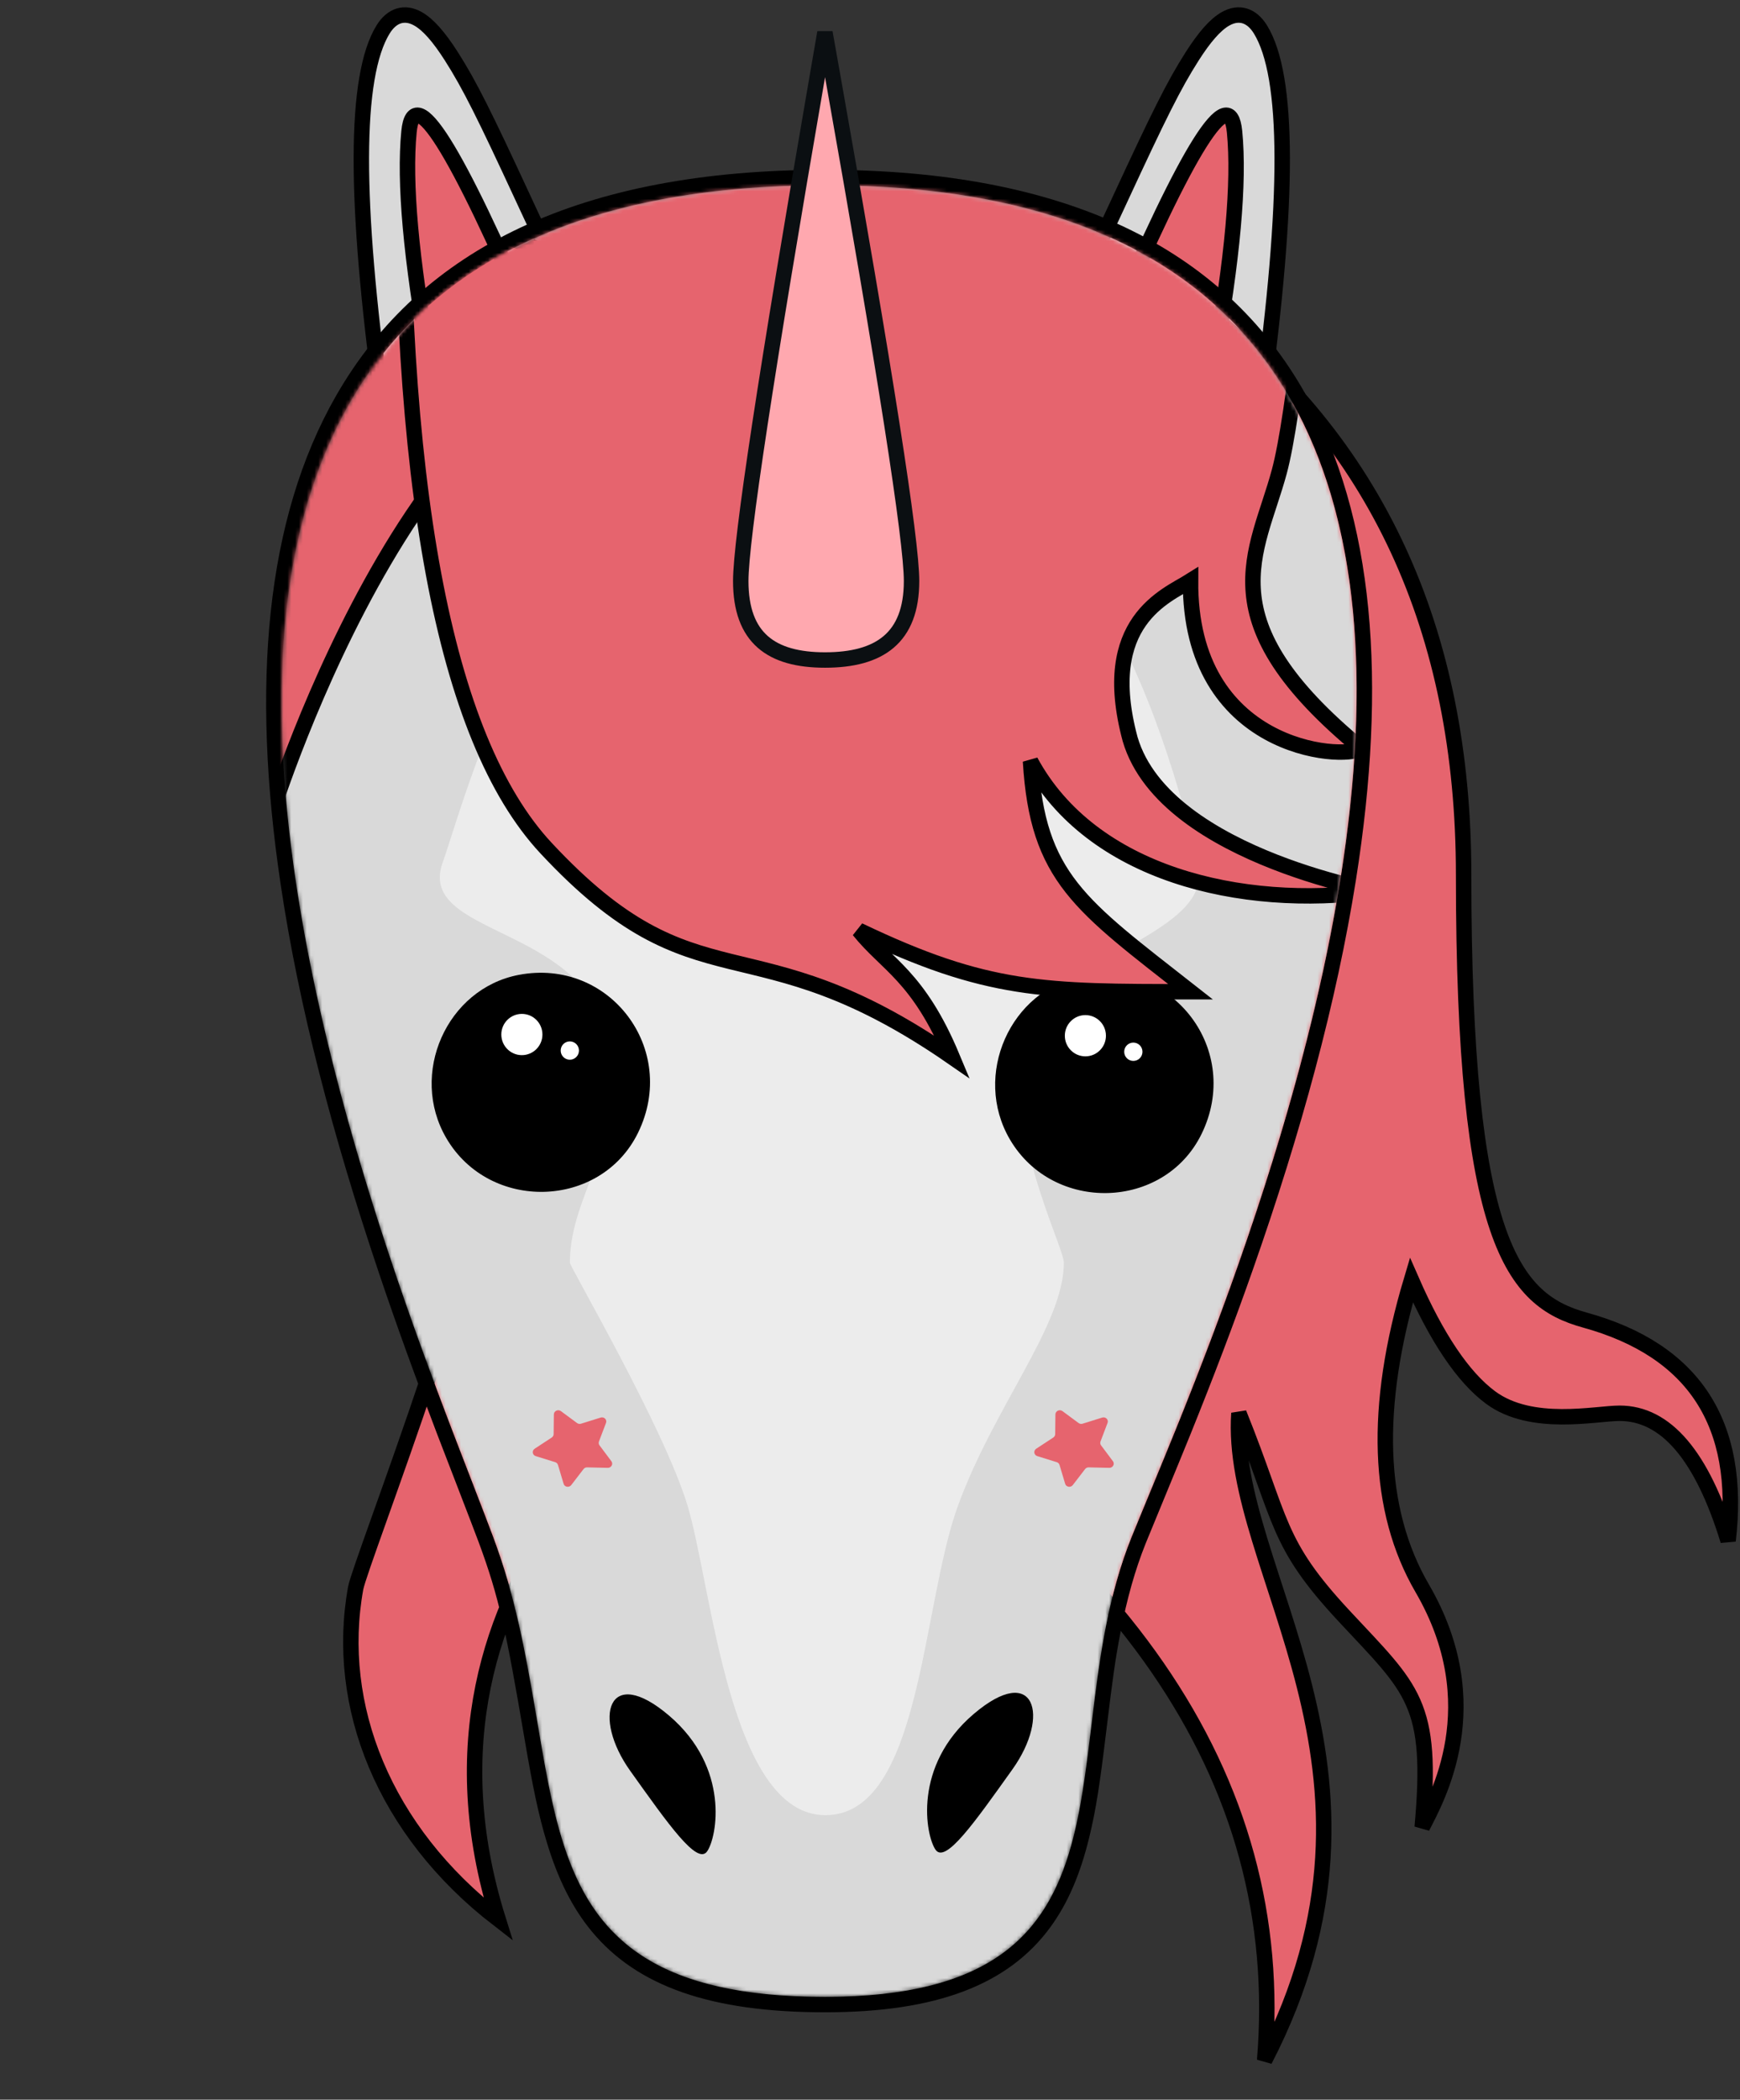 <?xml version="1.0" encoding="UTF-8"?>
<svg width="451px" height="544px" viewBox="0 0 451 544" version="1.1" xmlns="http://www.w3.org/2000/svg" xmlns:xlink="http://www.w3.org/1999/xlink">
    <rect x="0" y="0" width="451" height="544" fill="#333333" stroke="none"/>
    <!-- Generator: Sketch 51.3 (57544) - http://www.bohemiancoding.com/sketch -->
    <title>unicorn/head</title>
    <desc>Created with Sketch.</desc>
    <defs>
        <path d="M140.831,469.362 C226.81,469.362 198.563,404.397 220.251,350.367 C241.94,296.338 377.791,-5.68434189e-14 140.831,-5.68434189e-14 C-96.13,-5.68434189e-14 32.572,289.964 54.894,350.367 C77.215,410.771 54.851,469.362 140.831,469.362 Z" id="path-1"></path>
    </defs>
    <g id="unicorn/head" stroke="none" stroke-width="1" fill="none" fill-rule="evenodd">
        <g id="unicorn-group" transform="translate(73, 5)">
            <g id="ears" transform="translate(22, 0)" stroke="#000000" stroke-width="4">
                <g id="ear-left">
                    <path d="M4.007,99.439 C-3.171,46.824 -3.171,14.769 4.285,2.649 C6.588,-1.093 9.884,-2.081 13.356,-0.118 C16.018,1.388 18.813,4.619 21.977,9.571 C26.758,17.054 30.656,24.959 40.573,46.354 C40.952,47.172 41.244,47.802 41.528,48.414 C49.334,65.238 53.606,73.828 57.975,80.884 L59.315,83.05 L56.894,83.839 C36.289,90.553 19.55,96.289 6.682,101.044 L4.344,101.908 L4.007,99.439 Z" id="ear-left-outer" fill="#D9D9D9"></path>
                    <path d="M16.362,88.863 C11.519,62.141 9.735,42.231 11.01,29.133 C12.285,16.036 22.977,32.995 43.086,80.01 L16.362,88.863 Z" id="ear-left-inner" fill="#E6646E"></path>
                </g>
                <g id="ear-right" transform="translate(207.5, 50) scale(-1, 1) translate(-207.5, -50) translate(179, 0)">
                    <path d="M4.007,99.439 C-3.171,46.824 -3.171,14.769 4.285,2.649 C6.588,-1.093 9.884,-2.081 13.356,-0.118 C16.018,1.388 18.813,4.619 21.977,9.571 C26.758,17.054 30.656,24.959 40.573,46.354 C40.952,47.172 41.244,47.802 41.528,48.414 C49.334,65.238 53.606,73.828 57.975,80.884 L59.315,83.05 L56.894,83.839 C36.289,90.553 19.55,96.289 6.682,101.044 L4.344,101.908 L4.007,99.439 Z" id="ear-right-outer" fill="#D9D9D9"></path>
                    <path d="M16.362,88.863 C11.519,62.141 9.735,42.231 11.01,29.133 C12.285,16.036 22.977,32.995 43.086,80.01 L16.362,88.863 Z" id="ear-right-inner" fill="#E6646E"></path>
                </g>
            </g>
            <path d="M56.104,492.24 C27.965,402.24 105.24,350.204 125.059,341.08 C217.655,392.927 260.899,455.501 254.792,528.801 C293.98,453.047 245.289,401.795 248.124,361.16 C259.443,389.285 257.633,394.631 275.395,413.707 C293.157,432.782 298.575,436.039 295.624,468.422 C299.386,461.025 313.228,436.766 295.624,406.5 C283.887,386.323 282.957,359.706 292.835,326.651 C299.416,341.683 306.252,351.824 313.343,357.074 C323.98,364.95 340.604,361.16 346.797,361.16 C358.802,361.16 368.174,372.167 374.914,394.182 C378.459,363.881 366.081,344.825 337.778,337.012 C319.176,331.877 306.363,316.798 306.363,221.661 C306.363,158.237 283.645,109.249 238.209,74.698 L119.408,74.698 C77.206,150.316 56.104,218.786 56.104,280.105 C56.104,309.385 20.418,399.668 19.181,406.5 C13.688,436.848 26.441,469.32 56.104,492.24 Z" id="hair-background" stroke="#000000" stroke-width="4" fill="#E6646E"></path>
            <g id="head" transform="translate(0, 43)">
                <mask id="mask-2" fill="white">
                    <use xlink:href="#path-1"></use>
                </mask>
                <path stroke="#000000" stroke-width="4" d="M140.831,471.362 C111.569,471.362 93.159,464.703 81.923,451.129 C77.01,445.195 73.451,437.967 70.687,428.885 C68.518,421.762 67.051,414.641 64.856,401.74 C60.161,374.148 58.258,365.242 53.018,351.061 C51.492,346.933 43.5,326.32 42.103,322.661 C36.487,307.954 31.696,294.782 27.101,281.137 C15.13,245.584 6.425,212.328 1.74,180.95 C-5.947,129.48 -2.146,86.888 15.885,55.459 C37.334,18.072 78.186,-2 140.831,-2 C202.601,-2 242.764,17.946 263.628,55.078 C281.181,86.317 284.565,128.666 276.472,179.698 C271.47,211.238 262.326,244.735 249.94,280.02 C244.9,294.38 239.593,308.287 233.654,322.997 C230.756,330.174 223.009,348.865 222.107,351.113 C219.26,358.207 217.136,365.847 215.46,374.552 C214.068,381.781 213.403,386.63 211.686,400.812 C210.091,413.983 209.1,420.509 207.388,427.545 C205.158,436.713 202.076,444.06 197.618,450.15 C187.255,464.304 169.456,471.362 140.831,471.362 Z"></path>
                <g id="head-mask-group" mask="url(#mask-2)">
                    <g transform="translate(-68, 0)">
                        <path d="M208.831,469.362 C294.81,469.362 266.563,404.397 288.251,350.367 C309.94,296.338 445.791,-5.68434189e-14 208.831,-5.68434189e-14 C-28.13,-5.68434189e-14 100.572,289.964 122.894,350.367 C145.215,410.771 122.851,469.362 208.831,469.362 Z" id="head-background" stroke="none" fill="#D9D9D9"></path>
                        <g id="nostrils" stroke="none" stroke-width="1" fill="none" transform="translate(153, 390)">
                            <path d="M84.5,41.259 C81.93,37.61 78.512,19.578 94.373,6.079 C110.235,-7.421 114.316,6.544 104.444,20.379 C94.572,34.213 87.07,44.909 84.5,41.259 Z" id="nostril-right" fill="#000000"></path>
                            <path d="M2.203,41.67 C-0.367,38.02 -3.785,19.988 12.076,6.489 C27.938,-7.011 32.019,6.954 22.147,20.789 C12.275,34.624 4.773,45.319 2.203,41.67 Z" id="nostril-left" fill="#000000" transform="translate(13.743, 21.695) scale(-1, 1) translate(-13.743, -21.695) "></path>
                        </g>
                        <path d="M208.939,422.291 C233.815,422.291 233.815,368.105 243.288,342.152 C252.761,316.199 270.747,295.257 270.747,279.166 C270.747,274.689 253.243,241.249 261.929,219.746 C270.616,198.244 310.191,194.202 305.507,175.501 C298.971,149.409 277.332,61 208.939,61 C140.546,61 116.477,156.585 109.725,175.501 C102.972,194.417 145.463,191.566 151.948,219.746 C158.433,247.927 142.713,260.203 142.713,279.166 C142.713,280.199 167.259,322.198 173.228,342.152 C179.54,363.255 184.062,422.291 208.939,422.291 Z" id="head-glare" stroke="none" fill="#ECECEC"></path>
                        <g id="eyes" stroke="none" stroke-width="1" fill="none" transform="translate(105, 203)">
                            <g id="head-left-eye" transform="translate(0.939, 0.688)">
                                <path d="M23.518,0.893 C4.839,4.451 -4.975,26.58 4.754,43.205 C15.963,62.356 44.724,61.565 54.417,41.841 C65.043,20.215 47.077,-3.594 23.518,0.893" fill="#000000"></path>
                                <ellipse id="head-left-glare-2" fill="#FFFFFF" fill-rule="nonzero" cx="24.327" cy="16.344" rx="5.327" ry="5.344"></ellipse>
                                <ellipse id="head-left-glare-1" fill="#FFFFFF" fill-rule="nonzero" cx="36.755" cy="20.5" rx="2.367" ry="2.375"></ellipse>
                            </g>
                            <g id="head-right-eye" transform="translate(147, 1)">
                                <path d="M23.518,0.893 C4.839,4.451 -4.975,26.58 4.754,43.205 C15.963,62.356 44.724,61.565 54.417,41.841 C65.043,20.215 47.077,-3.594 23.518,0.893" fill="#000000"></path>
                                <ellipse id="head-right-glare-2" fill="#FFFFFF" fill-rule="nonzero" cx="24.327" cy="16.344" rx="5.327" ry="5.344"></ellipse>
                                <ellipse id="head-right-glare-1" fill="#FFFFFF" fill-rule="nonzero" cx="36.755" cy="20.5" rx="2.367" ry="2.375"></ellipse>
                            </g>
                        </g>
                        <path d="M65.394,162.764 C65.394,162.764 107.308,28.342 172.965,42.169 C131.399,3.24 73.757,-5.646 0.041,15.512 C43.61,113.68 65.394,162.764 65.394,162.764 Z" id="hair-background" stroke="#000000" stroke-width="4" fill="#E6646E"></path>
                    </g>
                </g>
                <path d="M173.823,225.902 C165.03,204.856 156.741,201.96 149.614,193.037 C182.87,208.952 197.505,208.952 235.583,208.952 C206.979,186.514 195.91,179.466 194.106,149.225 C209.821,178.34 248.513,187.653 283.114,182.956 C289.609,183.789 229.14,174.887 219.923,143.507 C211.706,112.941 229.356,106.389 235.583,102.466 C235.263,146.213 274.849,149.135 279.842,145.923 C239.375,112.595 252.818,95.581 258.58,74.222 C262.421,59.982 267.048,17.438 272.463,-53.41 L31.415,-26.656 C29.689,77.203 42.055,143.326 68.51,171.713 C108.194,214.294 121.172,189.458 173.823,225.902 Z" id="hair-front" stroke="#000000" stroke-width="4" fill="#E6646E" mask="url(#mask-2)"></path>
                <g id="stars" mask="url(#mask-2)" fill="#E6646E" fill-rule="nonzero">
                    <g transform="translate(63, 315)">
                        <path d="M12.966,2.628 L15.221,7.407 C15.378,7.74 15.681,7.97 16.032,8.023 L21.077,8.79 C21.96,8.924 22.313,10.059 21.674,10.71 L18.024,14.431 C17.77,14.689 17.654,15.062 17.714,15.427 L18.576,20.681 C18.727,21.601 17.803,22.302 17.013,21.868 L12.501,19.388 C12.188,19.216 11.812,19.216 11.499,19.388 L6.987,21.868 C6.197,22.303 5.273,21.601 5.424,20.681 L6.286,15.427 C6.346,15.062 6.23,14.689 5.976,14.431 L2.326,10.71 C1.687,10.059 2.04,8.924 2.923,8.79 L7.968,8.023 C8.319,7.97 8.622,7.74 8.779,7.407 L11.034,2.628 C11.429,1.791 12.571,1.791 12.966,2.628 Z" id="star-left" transform="translate(12, 12) rotate(-98) translate(-12, -12) "></path>
                        <path d="M142.966,2.628 L145.221,7.407 C145.378,7.74 145.681,7.97 146.032,8.023 L151.077,8.79 C151.96,8.924 152.313,10.059 151.674,10.71 L148.024,14.431 C147.77,14.689 147.654,15.062 147.714,15.427 L148.576,20.681 C148.727,21.601 147.803,22.302 147.013,21.868 L142.501,19.388 C142.188,19.216 141.812,19.216 141.499,19.388 L136.987,21.868 C136.197,22.303 135.273,21.601 135.424,20.681 L136.286,15.427 C136.346,15.062 136.23,14.689 135.976,14.431 L132.326,10.71 C131.687,10.059 132.04,8.924 132.923,8.79 L137.968,8.023 C138.319,7.97 138.622,7.74 138.779,7.407 L141.034,2.628 C141.429,1.791 142.571,1.791 142.966,2.628 Z" id="star-right" transform="translate(142, 12) rotate(-98) translate(-142, -12) "></path>
                    </g>
                </g>
            </g>
        </g>
        <path d="M213.848,171 C199.937,171 192,165.32 192,150.536 C192,139.935 198.609,96.468 211.878,19.66 L213.82,8.413 L215.818,19.65 C229.47,96.464 236.27,139.93 236.27,150.536 C236.27,165.275 227.962,171 213.848,171 Z" id="horn" stroke="#0B0F12" stroke-width="4" fill="#FFA8AF" fill-rule="nonzero" transform="translate(214.135, 94.5) rotate(-360) translate(-214.135, -94.5) "></path>
    </g>
</svg>